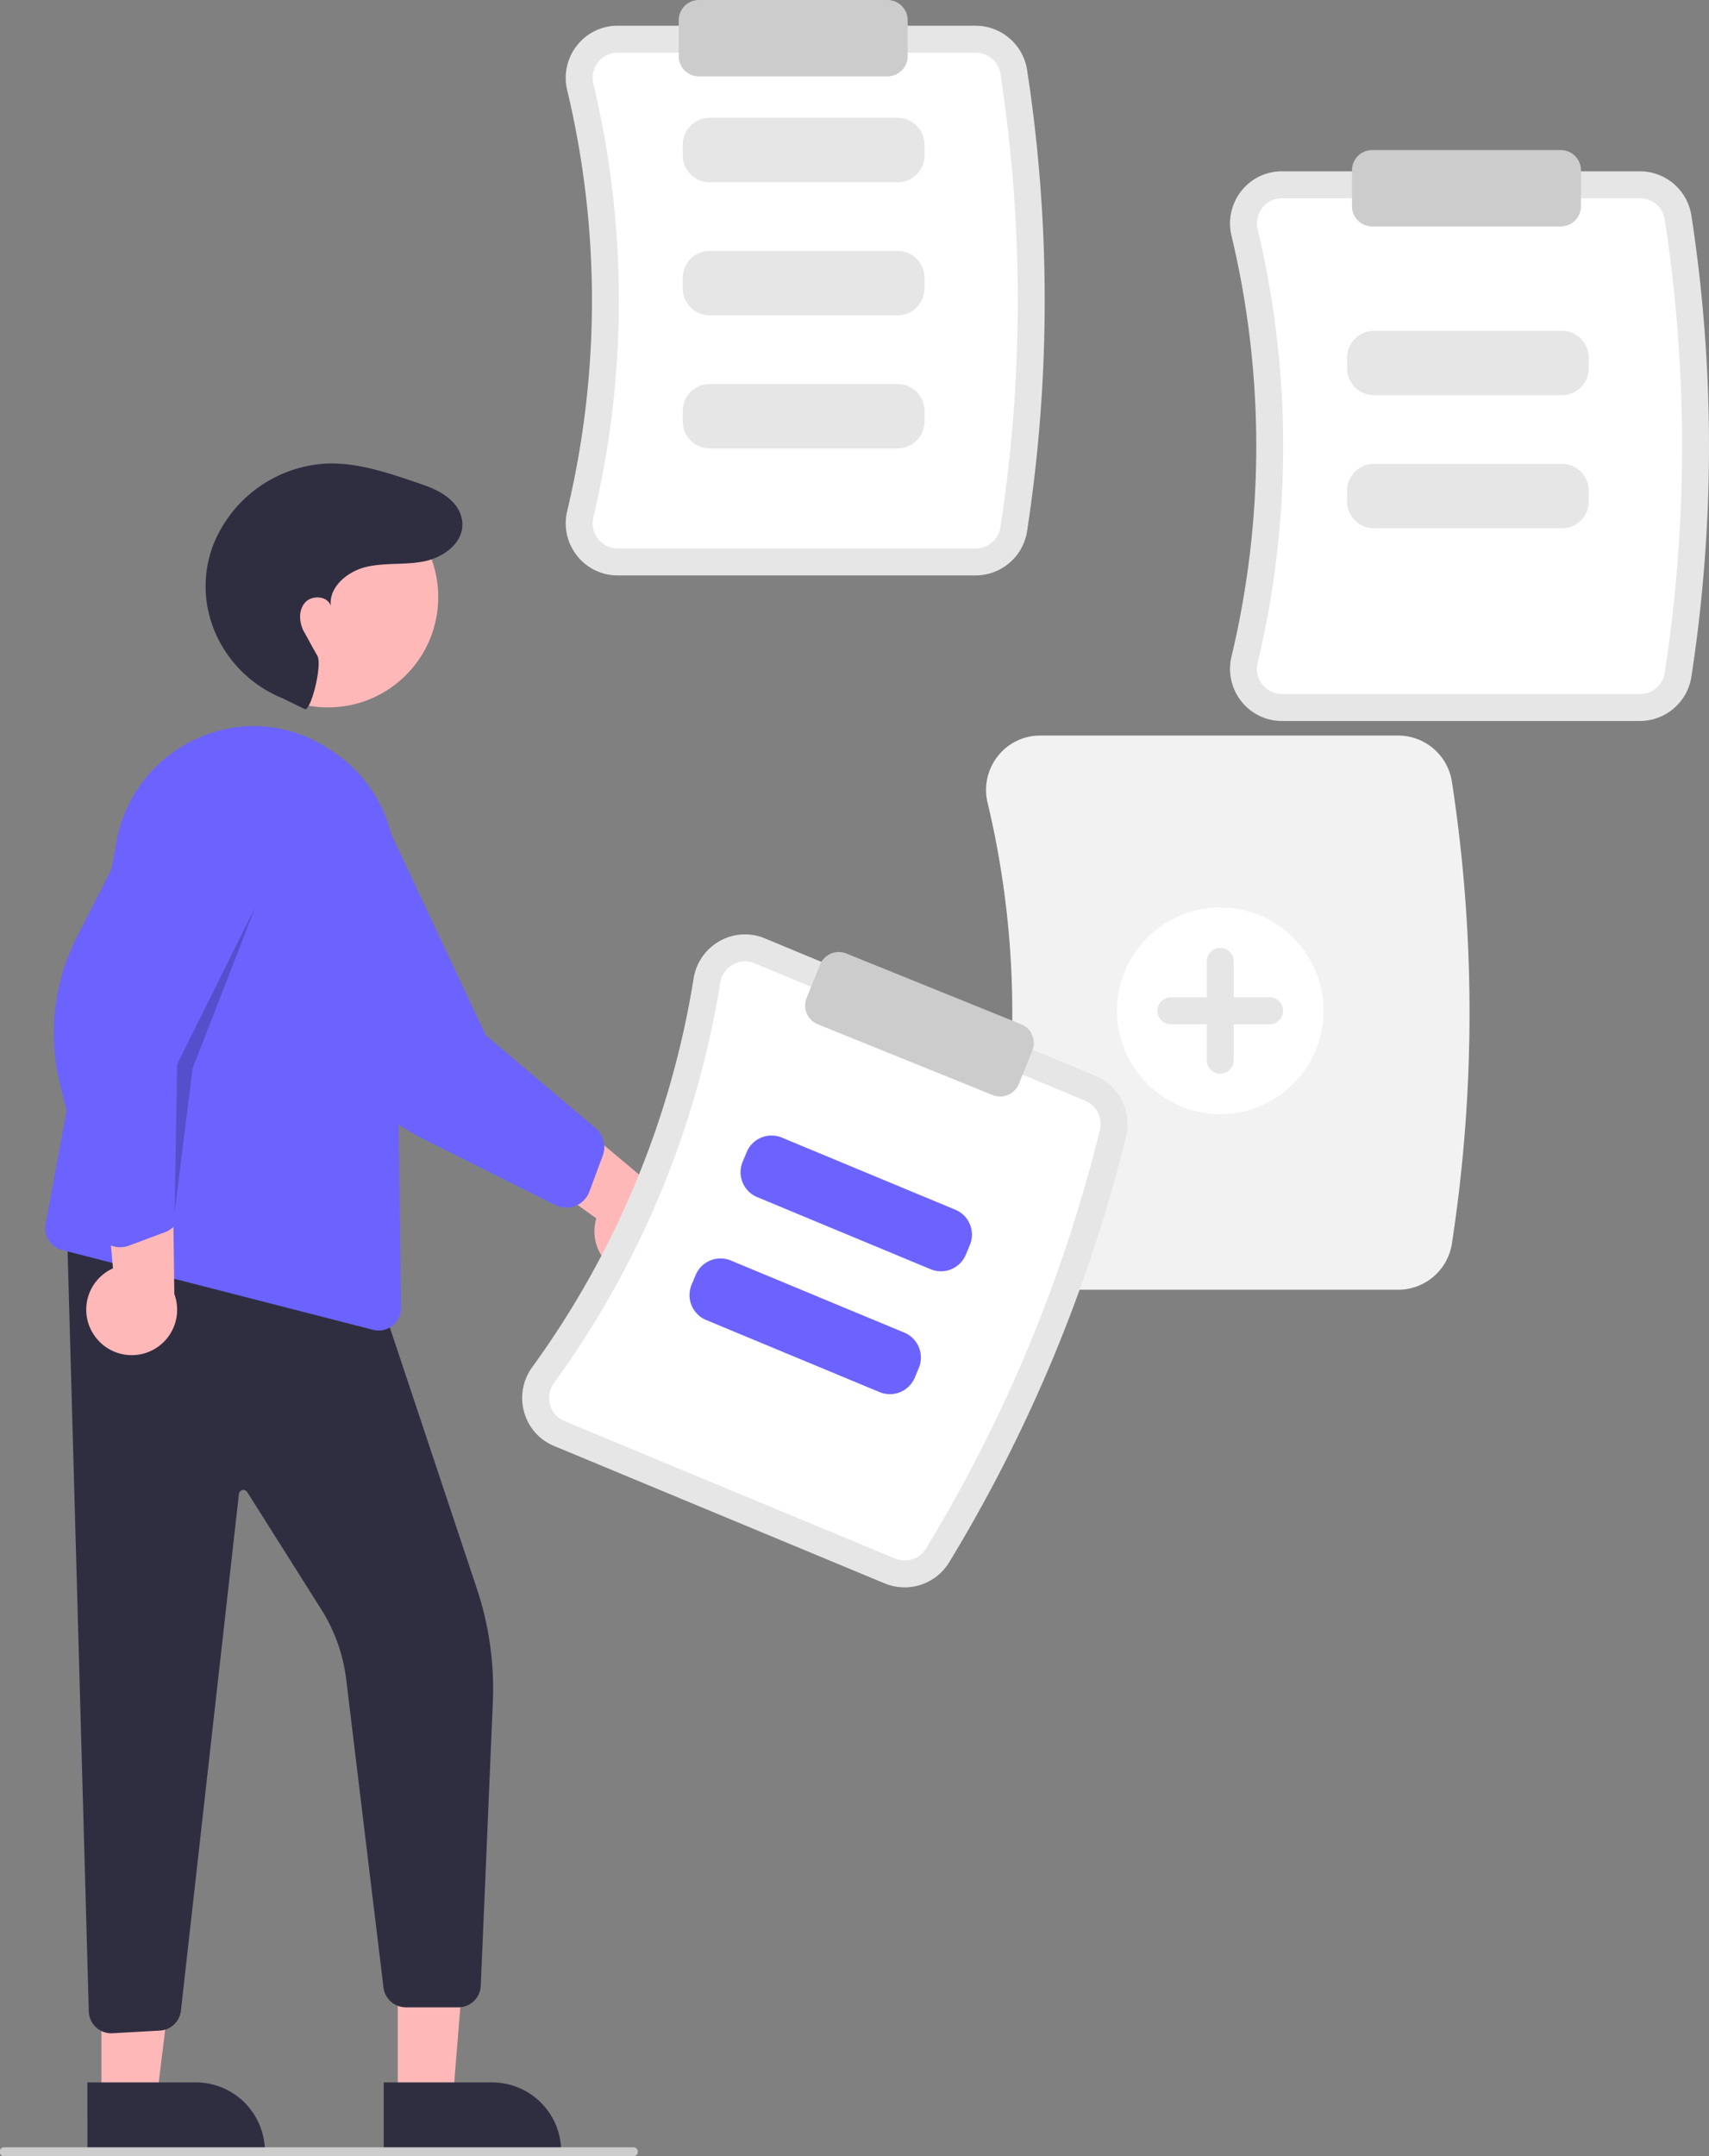 

<svg xmlns="http://www.w3.org/2000/svg" width="379.552" height="478.597" viewBox="0 0 379.552 478.597">
  <rect x="0" y="0" width="379.552" height="478.597" fill="#808080" stroke="none"/>
  <g id="post" transform="translate(0 -3.472)">
    <path id="Path_57" data-name="Path 57" d="M677.272,335.985H597.766a11.444,11.444,0,0,1-9.039-4.381h0a11.587,11.587,0,0,1-2.17-9.938,201.036,201.036,0,0,0,0-93.37,11.59,11.59,0,0,1,2.17-9.938,11.444,11.444,0,0,1,9.039-4.381h79.505a11.589,11.589,0,0,1,11.405,9.727,336.962,336.962,0,0,1,0,102.554,11.589,11.589,0,0,1-11.4,9.727Z" transform="translate(-460.584 -204.795)" fill="#e6e6e6"/>
    <path id="Path_58" data-name="Path 58" d="M597.784,219.978a5.5,5.5,0,0,0-4.342,2.1,5.643,5.643,0,0,0-1.051,4.839,207.041,207.041,0,0,1,0,96.16,5.639,5.639,0,0,0,1.05,4.838h0a5.5,5.5,0,0,0,4.341,2.1h79.505a5.566,5.566,0,0,0,5.492-4.653,331,331,0,0,0,0-100.736,5.566,5.566,0,0,0-5.493-4.653Z" transform="translate(-460.601 -204.813)" fill="#fff"/>
    <path id="Path_59" data-name="Path 59" d="M660,248.787H618.278A5.989,5.989,0,0,1,612.3,242.8v-2.338a5.988,5.988,0,0,1,5.982-5.982H660a5.989,5.989,0,0,1,5.982,5.982V242.8A5.989,5.989,0,0,1,660,248.787Z" transform="translate(-460.661 -204.856)" fill="#e6e6e6"/>
    <path id="Path_60" data-name="Path 60" d="M660,278.412H618.278a5.988,5.988,0,0,1-5.982-5.982v-2.337a5.989,5.989,0,0,1,5.982-5.982H660a5.989,5.989,0,0,1,5.982,5.982v2.338A5.989,5.989,0,0,1,660,278.412Z" transform="translate(-460.661 -204.944)" fill="#e6e6e6"/>
    <path id="Path_61" data-name="Path 61" d="M660,308.038H618.278a5.989,5.989,0,0,1-5.982-5.982v-2.338a5.988,5.988,0,0,1,5.982-5.982H660a5.989,5.989,0,0,1,5.982,5.982v2.338A5.989,5.989,0,0,1,660,308.038Z" transform="translate(-460.661 -205.031)" fill="#e6e6e6"/>
    <path id="Path_62" data-name="Path 62" d="M827.272,411.985H747.766a11.444,11.444,0,0,1-9.039-4.381h0a11.587,11.587,0,0,1-2.17-9.938,201.035,201.035,0,0,0,0-93.37,11.59,11.59,0,0,1,2.17-9.938,11.443,11.443,0,0,1,9.039-4.381h79.505a11.589,11.589,0,0,1,11.405,9.727,336.959,336.959,0,0,1,0,102.554,11.589,11.589,0,0,1-11.4,9.727Z" transform="translate(-463.049 -248.484)" fill="#e6e6e6"/>
    <path id="Path_63" data-name="Path 63" d="M747.783,295.978a5.5,5.5,0,0,0-4.342,2.1,5.643,5.643,0,0,0-1.051,4.839,207.041,207.041,0,0,1,0,96.16,5.639,5.639,0,0,0,1.05,4.838h0a5.5,5.5,0,0,0,4.341,2.1h79.505a5.566,5.566,0,0,0,5.492-4.653,331,331,0,0,0,0-100.736,5.566,5.566,0,0,0-5.493-4.653Z" transform="translate(-463.067 -248.502)" fill="#fff"/>
    <path id="Path_64" data-name="Path 64" d="M668.27,498.482H588.764a11.94,11.94,0,0,1-9.43-4.57,12.083,12.083,0,0,1-2.263-10.363,200.536,200.536,0,0,0,0-93.137,12.085,12.085,0,0,1,2.264-10.363,11.94,11.94,0,0,1,9.43-4.57H668.27a12.091,12.091,0,0,1,11.9,10.149,337.456,337.456,0,0,1,0,102.706,12.091,12.091,0,0,1-11.9,10.149Z" transform="translate(-357.733 -208.745)" fill="#f2f2f2"/>
    <path id="Path_65" data-name="Path 65" d="M810,339.787H768.278A5.989,5.989,0,0,1,762.3,333.8v-2.338a5.989,5.989,0,0,1,5.982-5.982H810a5.989,5.989,0,0,1,5.982,5.982V333.8A5.988,5.988,0,0,1,810,339.787Z" transform="translate(-463.126 -248.589)" fill="#e6e6e6"/>
    <path id="Path_66" data-name="Path 66" d="M810,369.412H768.278a5.988,5.988,0,0,1-5.982-5.982v-2.337a5.988,5.988,0,0,1,5.982-5.982H810a5.989,5.989,0,0,1,5.982,5.982v2.338A5.988,5.988,0,0,1,810,369.412Z" transform="translate(-463.126 -248.677)" fill="#e6e6e6"/>
    <circle id="Ellipse_11" data-name="Ellipse 11" cx="22.932" cy="22.932" r="22.932" transform="translate(248.075 204.892)" fill="#fff"/>
    <path id="Path_67" data-name="Path 67" d="M639.82,433.717h-7.976v-7.976a2.991,2.991,0,0,0-5.982,0v7.976h-7.976a2.991,2.991,0,0,0,0,5.982h7.976v7.976a2.991,2.991,0,0,0,5.982,0V439.7h7.976a2.991,2.991,0,0,0,0-5.982Z" transform="translate(-357.846 -208.885)" fill="#e6e6e6"/>
    <path id="Path_68" data-name="Path 68" d="M657.756,225.2H615.881a4.492,4.492,0,0,1-4.487-4.487v-7.976a4.492,4.492,0,0,1,4.487-4.487h41.876a4.492,4.492,0,0,1,4.487,4.487v7.976a4.492,4.492,0,0,1-4.487,4.487Z" transform="translate(-460.658 -204.778)" fill="#ccc"/>
    <path id="Path_69" data-name="Path 69" d="M809.756,302.2H767.881a4.492,4.492,0,0,1-4.487-4.487v-7.976a4.492,4.492,0,0,1,4.487-4.487h41.876a4.492,4.492,0,0,1,4.487,4.487v7.976a4.492,4.492,0,0,1-4.487,4.487Z" transform="translate(-463.129 -248.47)" fill="#ccc"/>
    <path id="Path_70" data-name="Path 70" d="M88.6,470.921H100.82l3.822-47.148H88.594Z" transform="translate(-0.262 -1.254)" fill="#ffb8b8"/>
    <path id="Path_71" data-name="Path 71" d="M442.552,675.308h24.073a15.341,15.341,0,0,1,15.341,15.341v.5H442.553Z" transform="translate(-357.336 -209.632)" fill="#2f2e41"/>
    <path id="Path_72" data-name="Path 72" d="M22.6,470.921H34.82l5.816-47.148H22.594Z" transform="translate(-0.067 -1.254)" fill="#ffb8b8"/>
    <path id="Path_73" data-name="Path 73" d="M376.552,675.308h24.073a15.341,15.341,0,0,1,15.341,15.341v.5H376.553Z" transform="translate(-357.141 -209.632)" fill="#2f2e41"/>
    <path id="Path_74" data-name="Path 74" d="M381.825,663.837a4.967,4.967,0,0,1-3.364-1.314h0A4.946,4.946,0,0,1,376.849,659l-4.9-175.692,69.6,17.4,21.476,64.426a70.252,70.252,0,0,1,3.535,25.748L463.9,653.33a4.981,4.981,0,0,1-4.98,4.745H447.242a5.009,5.009,0,0,1-4.94-4.317l-8.344-68.937a37.712,37.712,0,0,0-5.515-15.119l-16.421-26a1,1,0,0,0-1.832.409L397.3,658.859a4.979,4.979,0,0,1-4.673,4.383l-10.521.585C382.014,663.833,381.919,663.837,381.825,663.837Z" transform="translate(-357.127 -209.064)" fill="#2f2e41"/>
    <circle id="Ellipse_12" data-name="Ellipse 12" cx="24.488" cy="24.488" r="24.488" transform="translate(48.353 111.514)" fill="#ffb8b8"/>
    <path id="Path_75" data-name="Path 75" d="M441.2,507.524a5.058,5.058,0,0,1-1.249-.159h0l-69.059-17.707a4.984,4.984,0,0,1-3.652-5.8l15.86-85.437a31.121,31.121,0,0,1,18.2-22.473,30.024,30.024,0,0,1,28.182,2.069c.967.6,1.941,1.261,2.894,1.955a30.869,30.869,0,0,1,12.542,24.457l1.261,98.038a4.992,4.992,0,0,1-4.973,5.056Z" transform="translate(-357.113 -208.739)" fill="#6c63ff"/>
    <path id="Path_76" data-name="Path 76" d="M378.027,508.781a10.026,10.026,0,0,1,4.2-14.788l-3.072-35.5,16.278,8.822.421,32.355a10.08,10.08,0,0,1-17.829,9.107Z" transform="translate(-357.14 -208.991)" fill="#ffb8b8"/>
    <path id="Path_77" data-name="Path 77" d="M383.821,489.053a5.493,5.493,0,0,1-5.322-4.147l-8-31.789a47.23,47.23,0,0,1,3.75-33.037L391.009,387.3a15.5,15.5,0,0,1,18.752-10.986,15.31,15.31,0,0,1,9.447,7.08,15.521,15.521,0,0,1,1.649,11.878L397,448.614l.283,31.941a5.5,5.5,0,0,1-3.574,5.189l-7.984,2.965a5.464,5.464,0,0,1-1.905.344Z" transform="translate(-357.119 -208.746)" fill="#6c63ff"/>
    <path id="Path_78" data-name="Path 78" d="M498.29,495.716a10.026,10.026,0,0,1-8.468-12.831l-28.908-20.827,17.305-6.582,24.8,20.787a10.08,10.08,0,0,1-4.728,19.454Z" transform="translate(-357.39 -208.982)" fill="#ffb8b8"/>
    <path id="Path_79" data-name="Path 79" d="M483.012,480.29a5.507,5.507,0,0,1-2.455-.58l-29.312-14.674a47.241,47.241,0,0,1-22.594-24.393l-13.916-34.09a15.5,15.5,0,0,1,3.906-21.381,15.306,15.306,0,0,1,11.556-2.536,15.524,15.524,0,0,1,10.051,6.493l24.871,52.883,24.394,20.622a5.5,5.5,0,0,1,1.6,6.094l-2.961,7.985a5.485,5.485,0,0,1-5.142,3.577Z" transform="translate(-357.246 -208.765)" fill="#6c63ff"/>
    <path id="Path_80" data-name="Path 80" d="M424.918,369.431c1.3.569,3.966-9.8,2.772-11.872-1.775-3.084-1.67-3.062-2.848-5.1s-1.442-4.833.084-6.628,5.057-1.557,5.753.694c-.448-4.275,3.781-7.712,7.969-8.677s8.607-.366,12.819-1.226c4.888-1,9.974-5.095,8.023-10.47a7.571,7.571,0,0,0-1.477-2.427c-2.253-2.533-5.405-3.615-8.487-4.661-6.411-2.176-13-4.379-19.763-4.139a28.712,28.712,0,0,0-25.37,18.554,26.078,26.078,0,0,0-1.08,4.013c-2.322,12.487,4.929,24.8,16.707,29.559Z" transform="translate(-357.219 -208.566)" fill="#2f2e41"/>
    <path id="Path_81" data-name="Path 81" d="M38.9,273.142l.555-32.832,17.391-34.967L42.888,241.236Z" transform="translate(-0.115 -0.608)" opacity="0.2"/>
    <path id="Path_82" data-name="Path 82" d="M553.921,563.8,480.5,533.3a11.444,11.444,0,0,1-6.666-7.513h0a11.587,11.587,0,0,1,1.809-10.01,201.035,201.035,0,0,0,35.824-86.224,11.59,11.59,0,0,1,5.817-8.344,11.444,11.444,0,0,1,10.028-.577l73.42,30.5a11.589,11.589,0,0,1,6.8,13.358,336.96,336.96,0,0,1-39.348,94.7,11.589,11.589,0,0,1-14.265,4.606Z" transform="translate(-357.427 -208.876)" fill="#e6e6e6"/>
    <path id="Path_83" data-name="Path 83" d="M525.036,426.173a5.5,5.5,0,0,0-4.816.275,5.643,5.643,0,0,0-2.827,4.066,207.042,207.042,0,0,1-36.895,88.8,5.64,5.64,0,0,0-.887,4.871h0a5.5,5.5,0,0,0,3.2,3.607l73.42,30.5a5.566,5.566,0,0,0,6.857-2.19,331.007,331.007,0,0,0,38.651-93.026,5.566,5.566,0,0,0-3.287-6.4Z" transform="translate(-357.445 -208.894)" fill="#fff"/>
    <path id="Path_84" data-name="Path 84" d="M564.255,494.193l-38.528-16.008a5.989,5.989,0,0,1-3.229-7.819l.9-2.159a5.989,5.989,0,0,1,7.819-3.229l38.528,16.008a5.989,5.989,0,0,1,3.229,7.819l-.9,2.159a5.989,5.989,0,0,1-7.819,3.229Z" transform="translate(-357.571 -209.008)" fill="#6c63ff"/>
    <path id="Path_85" data-name="Path 85" d="M552.888,521.552,514.36,505.544a5.989,5.989,0,0,1-3.229-7.819l.9-2.159a5.989,5.989,0,0,1,7.819-3.229l38.528,16.008a5.989,5.989,0,0,1,3.229,7.819l-.9,2.159A5.989,5.989,0,0,1,552.888,521.552Z" transform="translate(-357.538 -209.089)" fill="#6c63ff"/>
    <path id="Path_86" data-name="Path 86" d="M579.735,455.737a4.476,4.476,0,0,1-1.682-.33l-38.823-15.7a4.492,4.492,0,0,1-2.478-5.841l2.99-7.4A4.487,4.487,0,0,1,545.584,424l38.823,15.7a4.492,4.492,0,0,1,2.478,5.841l-2.99,7.4A4.5,4.5,0,0,1,579.735,455.737Z" transform="translate(-357.614 -208.888)" fill="#ccc"/>
    <path id="Path_87" data-name="Path 87" d="M497.666,691.744H358.08a1,1,0,1,1,0-1.994H497.666a1,1,0,1,1,0,1.994Z" transform="translate(-357.083 -209.675)" fill="#ccc"/>
  </g>
</svg>
